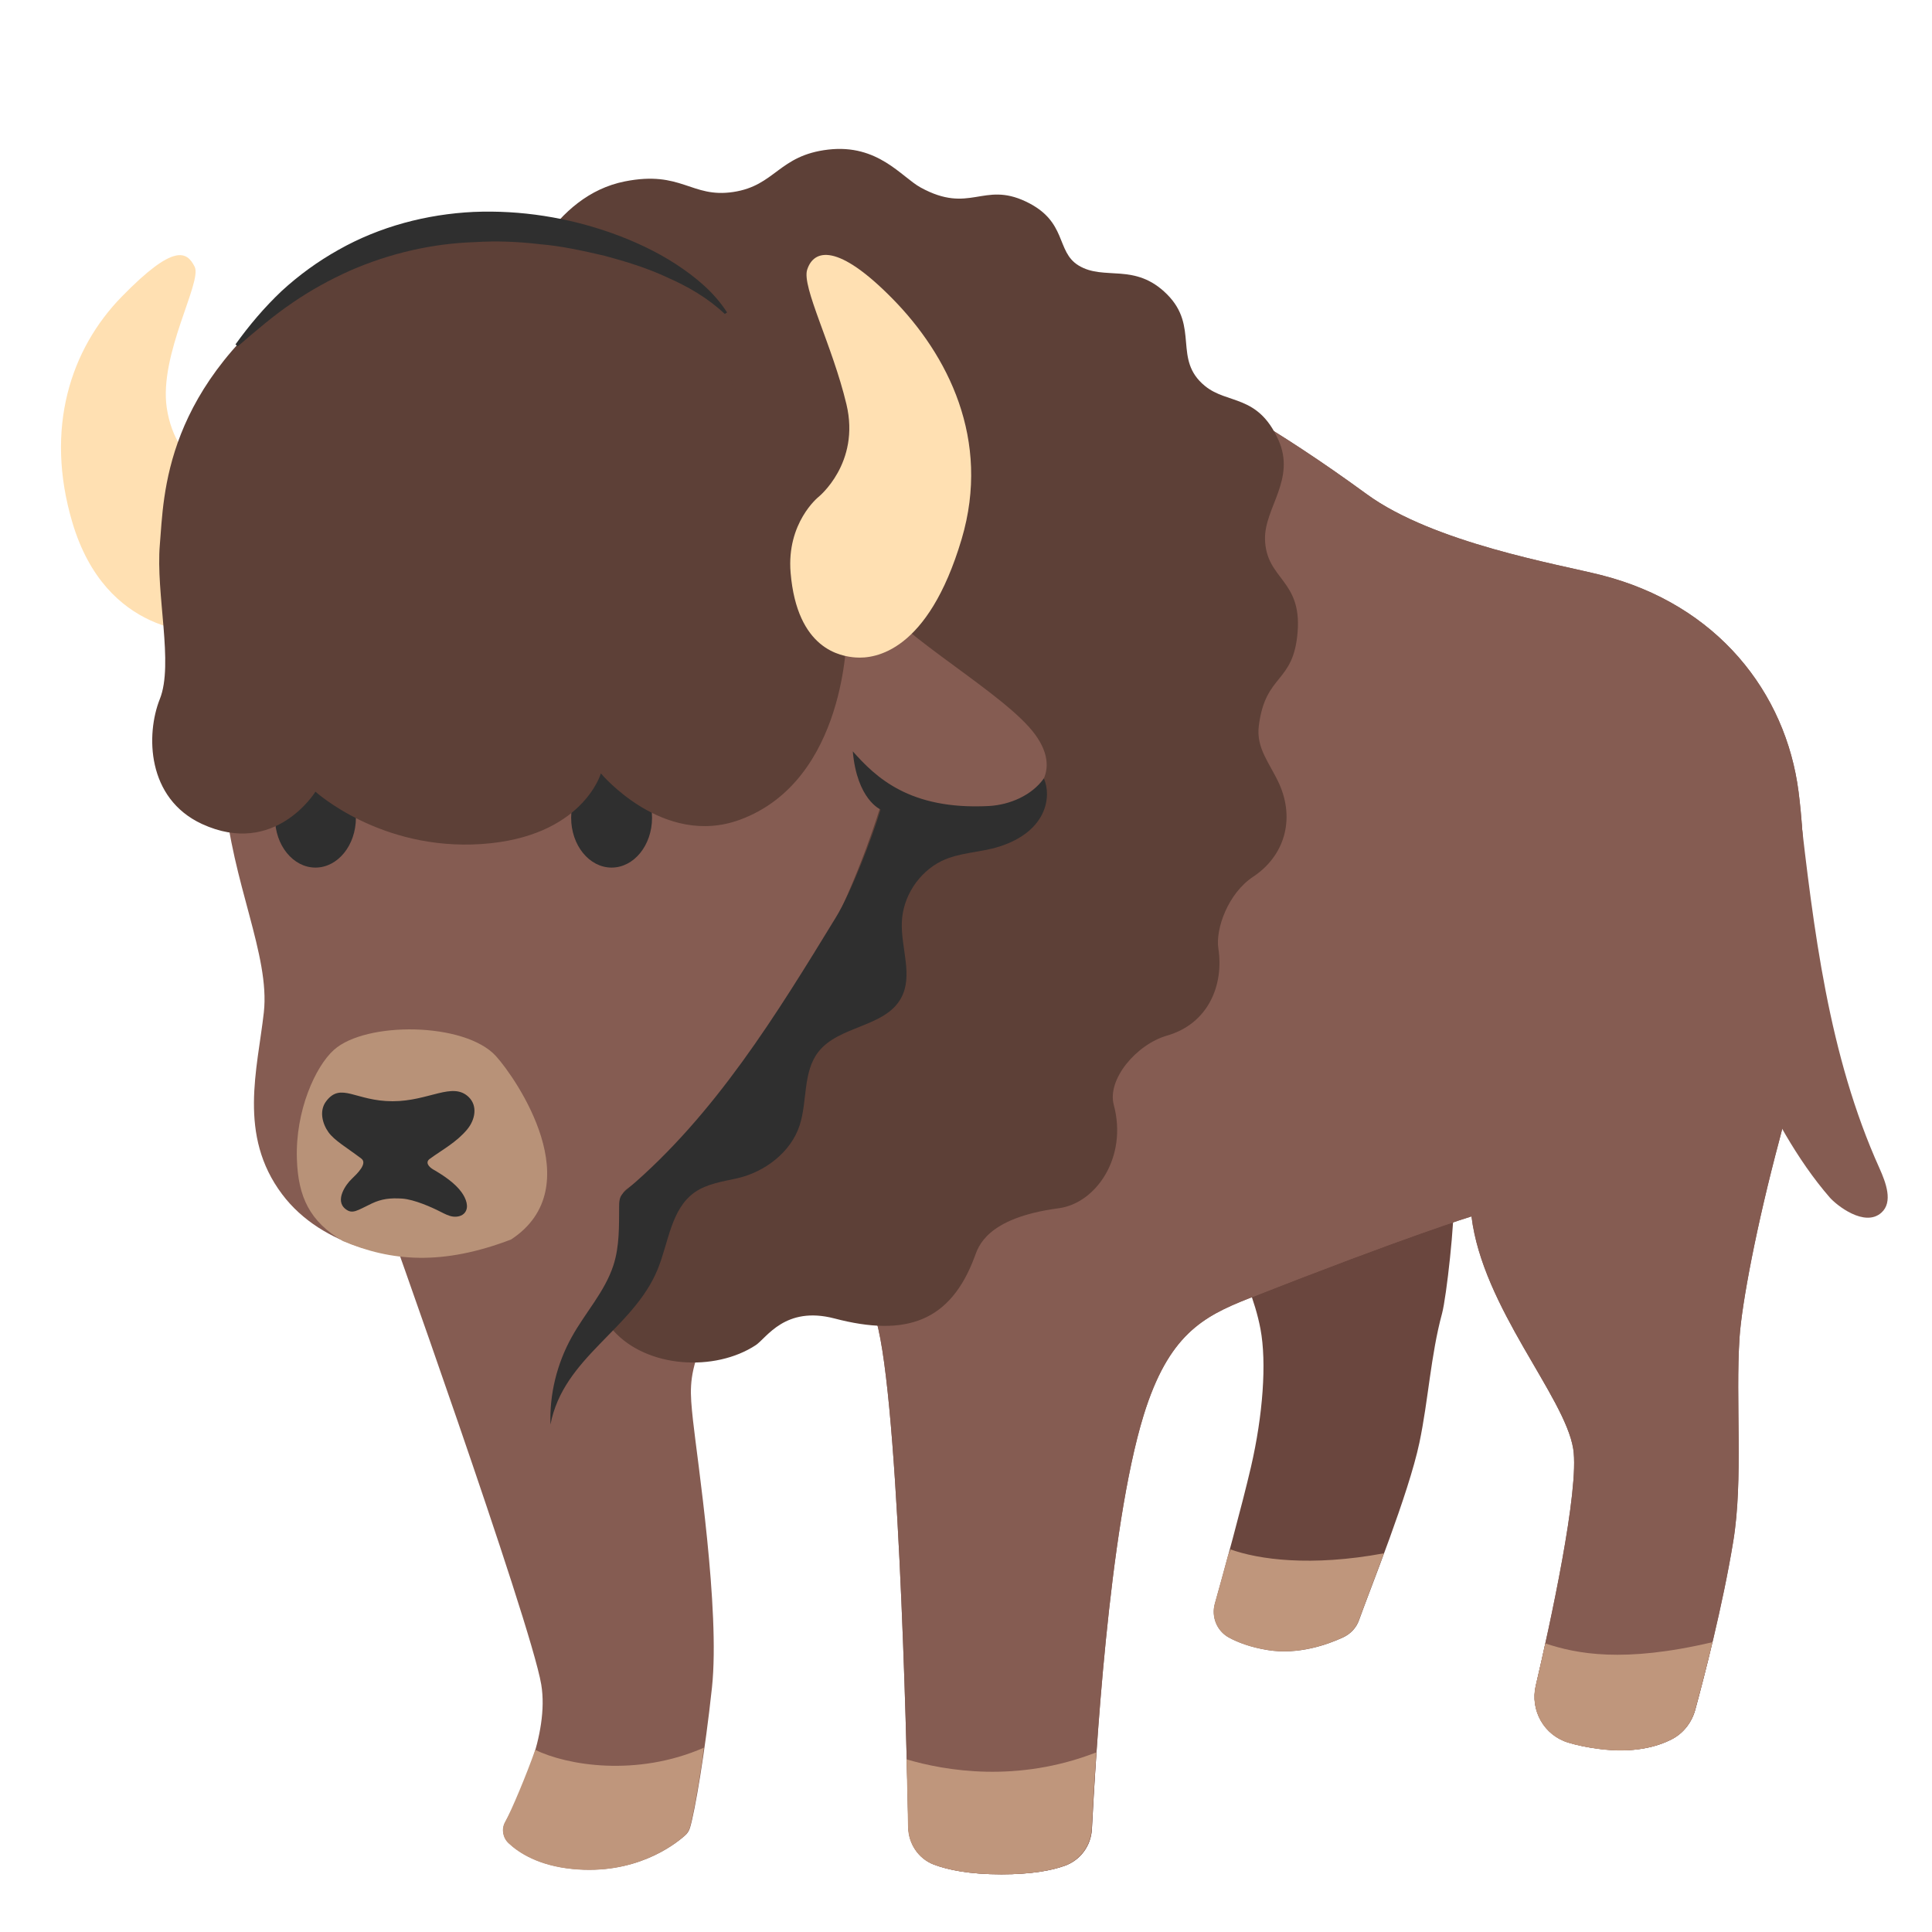 <?xml version="1.0" encoding="UTF-8" standalone="no"?>
<!-- Generator: Adobe Illustrator 24.0.3, SVG Export Plug-In . SVG Version: 6.00 Build 0)  -->

<svg
   version="1.1"
   id="Layer_9"
   x="0px"
   y="0px"
   viewBox="0 0 128 128"
   style="enable-background:new 0 0 128 128;"
   xml:space="preserve"
   sodipodi:docname="bison.svg"
   inkscape:version="1.2.2 (732a01da63, 2022-12-09)"
   xmlns:inkscape="http://www.inkscape.org/namespaces/inkscape"
   xmlns:sodipodi="http://sodipodi.sourceforge.net/DTD/sodipodi-0.dtd"
   xmlns="http://www.w3.org/2000/svg"
   xmlns:svg="http://www.w3.org/2000/svg"><defs
   id="defs85277" /><sodipodi:namedview
   id="namedview85275"
   pagecolor="#ffffff"
   bordercolor="#000000"
   borderopacity="0.25"
   inkscape:showpageshadow="2"
   inkscape:pageopacity="0.0"
   inkscape:pagecheckerboard="0"
   inkscape:deskcolor="#d1d1d1"
   showgrid="false"
   inkscape:zoom="2.9996795"
   inkscape:cx="44.338069"
   inkscape:cy="73.007798"
   inkscape:window-width="1366"
   inkscape:window-height="697"
   inkscape:window-x="-8"
   inkscape:window-y="-8"
   inkscape:window-maximized="1"
   inkscape:current-layer="Layer_9" />
<path
   style="fill:#ffe0b2;fill-opacity:1"
   d="M14.18,41.9c1.17-0.1,1.26-0.41,1.26-5.2c0-3.78-0.41-4.88-0.41-4.88s-3.36-0.68-3.98-4.79  c-0.53-3.53,2.35-8.34,1.85-9.35c-0.52-1.05-1.39-1.55-4.82,1.96c-3.41,3.48-5.13,8.75-3.29,14.96  C7.02,42.13,13.24,41.98,14.18,41.9z"
   id="path85203" />
<linearGradient
   id="SVGID_1_"
   gradientUnits="userSpaceOnUse"
   x1="90.042"
   y1="76.785"
   x2="84.833"
   y2="95.854">
	<stop
   offset="9.566327e-04"
   style="stop-color:#6A463E"
   id="stop85205" />
	<stop
   offset="1"
   style="stop-color:#8C685C"
   id="stop85207" />
</linearGradient>
<path
   style="fill:#6a463e;fill-opacity:1"
   d="M86.39,69.93c2.2-0.76,4.78-0.48,6.61,0.95c2.44,1.92,3.12,5.3,3.31,8.4  c0.09,1.56-0.48,6.66-0.77,7.74c-0.75,2.76-0.91,5.76-1.5,8.56c-0.72,3.41-3.24,9.63-4,11.76c-0.18,0.51-0.56,0.91-1.05,1.14  c-1.04,0.48-2.97,1.17-5,0.84c-1.15-0.19-1.98-0.51-2.57-0.83c-0.8-0.44-1.17-1.37-0.93-2.24c0.58-2.08,1.77-6.4,2.39-9.06  c0.79-3.42,1.05-6.91,0.63-9.14c-0.73-3.89-3.26-6.82-2.61-11.04c0.42-2.7,2-5.27,4.39-6.59C85.63,70.23,86,70.06,86.39,69.93z"
   id="path85210" />
<linearGradient
   id="SVGID_2_"
   gradientUnits="userSpaceOnUse"
   x1="73.313"
   y1="85.183"
   x2="74.15"
   y2="100.671">
	<stop
   offset="9.566327e-04"
   style="stop-color:#6A463E"
   id="stop85212" />
	<stop
   offset="1"
   style="stop-color:#8C685C"
   id="stop85214" />
</linearGradient>
<path
   style="fill:#855c52;fill-opacity:1"
   d="M72.27,22.88c0,0,6.11,0.97,18.28,9.86c4.44,3.24,12.73,4.65,15.49,5.35  c7.75,1.95,12.28,7.81,13.12,14.37c0.84,6.56,0.28,17.3-1.26,23.02c-1.53,5.72-2.5,10.88-2.65,13.12  c-0.28,4.19,0.26,9.42-0.42,13.53c-0.69,4.23-1.95,9.07-2.51,11.13c-0.23,0.85-0.79,1.58-1.58,1.98c-0.96,0.49-2.5,0.92-4.77,0.63  c-0.82-0.1-1.5-0.25-2.06-0.42c-1.61-0.48-2.54-2.14-2.16-3.77c0.92-3.96,2.91-12.99,2.48-15.69c-0.56-3.49-6-9.35-6.74-15.4  c0,0-4.16,1.26-14.79,5.45c-3.02,1.19-5.29,2.42-6.93,7.72c-2.34,7.6-3.2,23.06-3.43,27.43c-0.06,1.1-0.76,2.05-1.79,2.42  c-0.89,0.32-2.22,0.57-4.2,0.57c-2.14,0-3.56-0.3-4.48-0.65c-1.02-0.39-1.67-1.38-1.69-2.47c-0.12-5.88-0.68-29.84-2.27-34  c-1.81-4.74-10.12-1.63-11.58,2.37c-0.7,1.92-0.61,2.86-0.42,4.65c0.27,2.53,1.81,12.56,1.26,17.72c-0.47,4.37-1.13,8.2-1.45,9.28  c-0.06,0.21-0.18,0.4-0.35,0.54c-0.78,0.69-3.35,2.6-7.42,2.2c-2.25-0.22-3.56-1.07-4.24-1.71c-0.39-0.36-0.49-0.94-0.23-1.4  c0.88-1.6,2.93-5.79,2.38-9.1c-0.7-4.19-10.54-31.72-10.54-31.72l16.82-37.49L72.27,22.88z"
   id="path85217" />
<path
   style="fill:#855c52;fill-opacity:1"
   d="M72.27,22.88c0,0,6.11,0.97,18.28,9.86c4.44,3.24,12.73,4.65,15.49,5.35  c7.75,1.95,12.28,7.81,13.12,14.37c0.84,6.56,0.28,17.3-1.26,23.02c-1.53,5.72-2.5,10.88-2.65,13.12  c-0.28,4.19,0.26,9.42-0.42,13.53c-0.69,4.23-1.95,9.07-2.51,11.13c-0.23,0.85-0.79,1.58-1.58,1.98c-0.96,0.49-2.5,0.92-4.77,0.63  c-0.82-0.1-1.5-0.25-2.06-0.42c-1.61-0.48-2.54-2.14-2.16-3.77c0.92-3.96,2.91-12.99,2.48-15.69c-0.56-3.49-6-9.35-6.74-15.4  c0,0-4.16,1.26-14.79,5.45c-3.02,1.19-5.29,2.42-6.93,7.72c-2.34,7.6-3.2,23.06-3.43,27.43c-0.06,1.1-0.76,2.05-1.79,2.42  c-0.89,0.32-2.22,0.57-4.2,0.57c-2.14,0-3.56-0.3-4.48-0.65c-1.02-0.39-1.67-1.38-1.69-2.47c-0.12-5.88-0.68-29.84-2.27-34  c-1.81-4.74-11.12-1.86-11.58,2.37l-4.19-47.02L72.27,22.88z"
   id="path85219" />
<path
   style="fill:#5d4037;fill-opacity:1"
   d="M83.4,48.09c0.44-3.5,2.3-2.77,2.57-6.22c0.28-3.49-2.09-3.47-2.16-6.14  c-0.05-2.09,2.07-3.97,0.88-6.6c-1.37-3.02-3.36-2.33-4.86-3.56c-2.15-1.76-0.35-3.91-2.51-6.07c-2.14-2.14-4.15-0.87-5.86-1.91  c-1.53-0.93-0.71-2.92-3.5-4.24c-2.83-1.34-3.71,0.86-6.97-0.93c-1.26-0.69-2.82-2.89-6.11-2.51c-3.3,0.38-3.5,2.39-6.3,2.81  c-2.79,0.42-3.42-1.45-7.19-0.7c-4.69,0.94-7,6.15-8.38,10.2c-3.02,8.87-7.24,44.16-7.16,46.17c0.15,4.05,4.41,9.3,6.8,12.49  c2.05,2.73,5.73,4.74,7.97,7.26c2.24,2.52,6.76,2.75,9.45,0.98c0.72-0.48,1.94-2.62,5.21-1.77c4.79,1.26,7.7,0.18,9.29-4.08  c0.23-0.61,0.72-2.58,5.57-3.22c2.49-0.33,4.58-3.4,3.65-6.85c-0.45-1.69,1.49-4,3.53-4.59c2.74-0.79,3.77-3.35,3.4-5.76  c-0.2-1.31,0.64-3.66,2.3-4.76c2.11-1.4,2.77-3.82,1.74-6.14C84.14,50.58,83.21,49.59,83.4,48.09z"
   id="path85221" />

<path
   style="fill:#855c52;fill-opacity:1"
   d="M15.62,42.14c0,0-1.31,3.5-0.74,10.51c0.47,5.77,3.02,10.65,2.6,14.42s-1.73,8.14,1.21,12.05  c1.32,1.76,3.24,2.9,5.31,3.55c1.65,0.52,5.12,0.47,5.12,0.47s0.92,4.28,1.75,5.8c1.15,2.08,3.5,3.8,6.09,5.82  c-0.93-1.89,0.2-5.31,1.49-6.98c4.29-5.55,1.82-8.14,3.09-9.02c11.9-8.29,16.78-25.31,16.78-25.31s6.49,0.56,8.44,0  c1.95-0.56,3.91-2.51,1.4-5.3c-2.51-2.79-9.56-6.7-10.26-8.93c-0.7-2.23-30-4.19-30-4.19L15.62,42.14z"
   id="path85229" />
<path
   style="fill:#855c52;fill-opacity:1"
   d="M119.22,53.42c0.94,8.17,1.92,16.49,5.3,23.98c0.43,0.96,0.91,2.24,0.13,2.94  c-1.11,1-2.99-0.5-3.43-1.01c-4.37-5.04-6.71-12.62-7.43-14.06"
   id="path85231" />
<ellipse
   cx="20.9"
   cy="54.18"
   rx="2.68"
   ry="3.3"
   id="ellipse85233"
   style="fill:#2f2f2f;fill-opacity:1" />
<ellipse
   cx="40.52"
   cy="54.18"
   rx="2.68"
   ry="3.3"
   id="ellipse85235"
   style="fill:#2f2f2f;fill-opacity:1" />
<linearGradient
   id="SVGID_3_"
   gradientUnits="userSpaceOnUse"
   x1="27.958"
   y1="84.212"
   x2="27.958"
   y2="67.924">
	<stop
   offset="0.139"
   style="stop-color:#BF967C"
   id="stop85237" />
	<stop
   offset="0.99"
   style="stop-color:#BF967C;stop-opacity:0.011"
   id="stop85239" />
	<stop
   offset="1"
   style="stop-color:#BF967C;stop-opacity:0"
   id="stop85241" />
</linearGradient>
<path
   style="fill:#b89278;fill-opacity:1"
   d="M22.12,69.56c-1.22,1.09-2.56,4.04-2.45,7.23c0.08,2.51,0.85,4.14,3.04,5.43  c3.23,1.37,6.62,1.63,11.15-0.1c5.29-3.47,0.35-10.66-1.01-12.16C30.78,67.71,24.23,67.66,22.12,69.56z"
   id="path85244" />
<path
   style="fill:#2f2f2f;fill-opacity:1"
   d="M31.06,72.69c-1.07-1.05-2.63,0.27-5.05,0.27c-2.46,0-3.42-1.29-4.4,0  c-0.48,0.63-0.25,1.49,0.15,2.05s1.22,1.02,2.18,1.75c0.43,0.33-0.29,1.01-0.63,1.34c-0.39,0.36-1.15,1.43-0.42,2  c0.46,0.36,0.75,0.11,1.73-0.36c0.67-0.32,1.25-0.38,2.03-0.33c0.8,0.06,1.95,0.57,2.55,0.88c0.26,0.13,0.52,0.27,0.8,0.31  c0.29,0.04,0.61-0.03,0.79-0.25c0.31-0.38,0.08-0.96-0.21-1.36c-0.43-0.6-1.17-1.1-1.88-1.51c-0.32-0.19-0.53-0.48-0.23-0.7  c0.85-0.62,1.76-1.09,2.48-1.95C31.49,74.18,31.65,73.27,31.06,72.69z"
   id="path85246" />
<path
   style="fill:#BF967C;"
   d="M91.69,102.91c-4.85,0.9-8.31,0.41-10.17-0.26c-0.03,0.12-0.09,0.24-0.15,0.36  c-0.34,1.27-0.66,2.43-0.89,3.24c-0.24,0.87,0.13,1.8,0.93,2.24c0.59,0.32,1.42,0.65,2.57,0.83c2.03,0.33,3.96-0.36,5-0.84  c0.49-0.23,0.87-0.63,1.05-1.14C90.36,106.43,91,104.77,91.69,102.91z"
   id="path85248" />
<path
   style="fill:#BF967C;"
   d="M102.38,108.88c-0.23,1.07-0.46,2.04-0.64,2.81c-0.38,1.63,0.56,3.29,2.16,3.77  c0.56,0.17,1.24,0.31,2.06,0.42c2.26,0.29,3.8-0.15,4.77-0.63c0.79-0.4,1.35-1.13,1.58-1.98c0.25-0.91,0.63-2.35,1.04-4.04  c0.02-0.14,0.07-0.29,0.1-0.43C107.55,110.19,104.45,109.57,102.38,108.88z"
   id="path85250" />
<path
   style="fill:#BF967C;"
   d="M72.63,116.1c-5.23,2.04-10.01,1.22-12.57,0.46c0,0.01,0,0.02,0,0.03c0.05,1.89,0.08,3.45,0.1,4.47  c0.02,1.09,0.68,2.08,1.69,2.47c0.93,0.35,2.34,0.65,4.48,0.65c1.98,0,3.31-0.25,4.2-0.57c1.03-0.37,1.73-1.32,1.79-2.42  C72.38,120.1,72.48,118.3,72.63,116.1z"
   id="path85252" />
<path
   style="fill:#BF967C;"
   d="M35.46,115.93c-0.55,1.58-1.57,4.02-2,4.79c-0.26,0.46-0.15,1.04,0.23,1.4  c0.68,0.64,1.99,1.49,4.24,1.71c4.07,0.4,6.63-1.51,7.42-2.2c0.17-0.15,0.28-0.33,0.35-0.54c0.19-0.66,0.51-2.35,0.84-4.56  c0.03-0.25,0.05-0.5,0.09-0.74C42.18,117.74,37.55,116.96,35.46,115.93z"
   id="path85254" />
<path
   style="fill:#5d4037;fill-opacity:1"
   d="M45.2,17.76c0,0-15.26-5.77-24.84,1.02s-9.49,14.05-9.77,17.3c-0.28,3.26,0.93,7.91,0,10.23  c-0.93,2.33-0.88,6.58,2.79,8.28c4.84,2.23,7.52-2.14,7.52-2.14s4.3,3.92,11,3.47c6.7-0.45,7.91-4.68,7.91-4.68s4.12,4.94,9.21,3.07  c7.07-2.6,7.07-12.28,7.07-12.28l-10.6-23.26L45.2,17.76z"
   id="path85256" />

<path
   style="fill:#ffe0b2;fill-opacity:1"
   d="M56.7,43.56c-1.01-0.07-3.89-0.54-4.32-5.61c-0.28-3.32,1.84-5.02,1.84-5.02s2.79-2.23,1.86-6.14  c-0.93-3.91-2.98-7.8-2.6-8.93c0.44-1.35,2.02-1.77,5.67,1.95c3.63,3.7,6.52,9.3,4.56,15.91C61.48,43.22,57.95,43.65,56.7,43.56z"
   id="path85262" />


<path
   style="fill:#2f2f2f;fill-opacity:1"
   d="M56.5,49.78c0.28,3.2,1.84,3.85,1.84,3.85c-0.55,1.85-1.95,5.5-2.95,7.13  c-3.96,6.48-8.02,13.09-13.81,18.01c-0.18,0.15-0.37,0.32-0.47,0.53c-0.08,0.19-0.09,0.4-0.09,0.61c-0.01,1.32,0.03,2.65-0.38,3.92  c-0.57,1.75-1.87,3.14-2.76,4.75c-0.98,1.76-1.48,3.78-1.41,5.8c0.85-4.47,5.47-6.31,7.1-10.28c0.73-1.78,0.88-4,2.46-5.11  c0.82-0.57,1.86-0.71,2.83-0.93c1.79-0.41,3.54-1.71,4.12-3.51c0.52-1.61,0.2-3.53,1.24-4.86c1.36-1.75,4.4-1.62,5.47-3.55  c0.83-1.49-0.01-3.33,0.06-5.04c0.06-1.69,1.11-3.3,2.62-4.05c1.18-0.58,2.57-0.56,3.83-0.96c3.15-1,3.49-3.3,2.96-4.52  c-0.81,1.14-2.27,1.75-3.63,1.83C60.23,53.68,58,51.46,56.5,49.78z"
   id="path85272" />
<g
   id="g23919"
   style="clip-rule:evenodd;fill-rule:evenodd;stroke-linecap:round;stroke-linejoin:round;stroke-miterlimit:1.5;fill:#2f2f2f;fill-opacity:1"
   transform="translate(0,2.0778595e-4)">
        <path
   d="m 48.02,20.8 c -1.14,-1.07 -2.43,-1.81 -3.79,-2.41 -1.34,-0.63 -2.75,-1.06 -4.16,-1.44 -1.42,-0.33 -2.84,-0.65 -4.29,-0.77 -1.43,-0.17 -2.87,-0.23 -4.3,-0.14 -2.85,0.09 -5.65,0.74 -8.29,1.89 -1.31,0.59 -2.6,1.29 -3.83,2.14 -1.24,0.84 -2.39,1.83 -3.6,2.87 L 15.6,22.82 c 0.91,-1.27 1.92,-2.46 3.05,-3.53 1.15,-1.06 2.42,-1.98 3.78,-2.74 2.72,-1.54 5.83,-2.36 8.95,-2.51 3.13,-0.13 6.26,0.37 9.2,1.42 1.47,0.53 2.89,1.19 4.2,2.04 1.3,0.85 2.54,1.87 3.39,3.2 z"
   style="fill:#2f2f2f;fill-rule:nonzero;fill-opacity:1"
   id="path23917" />
    </g></svg>
